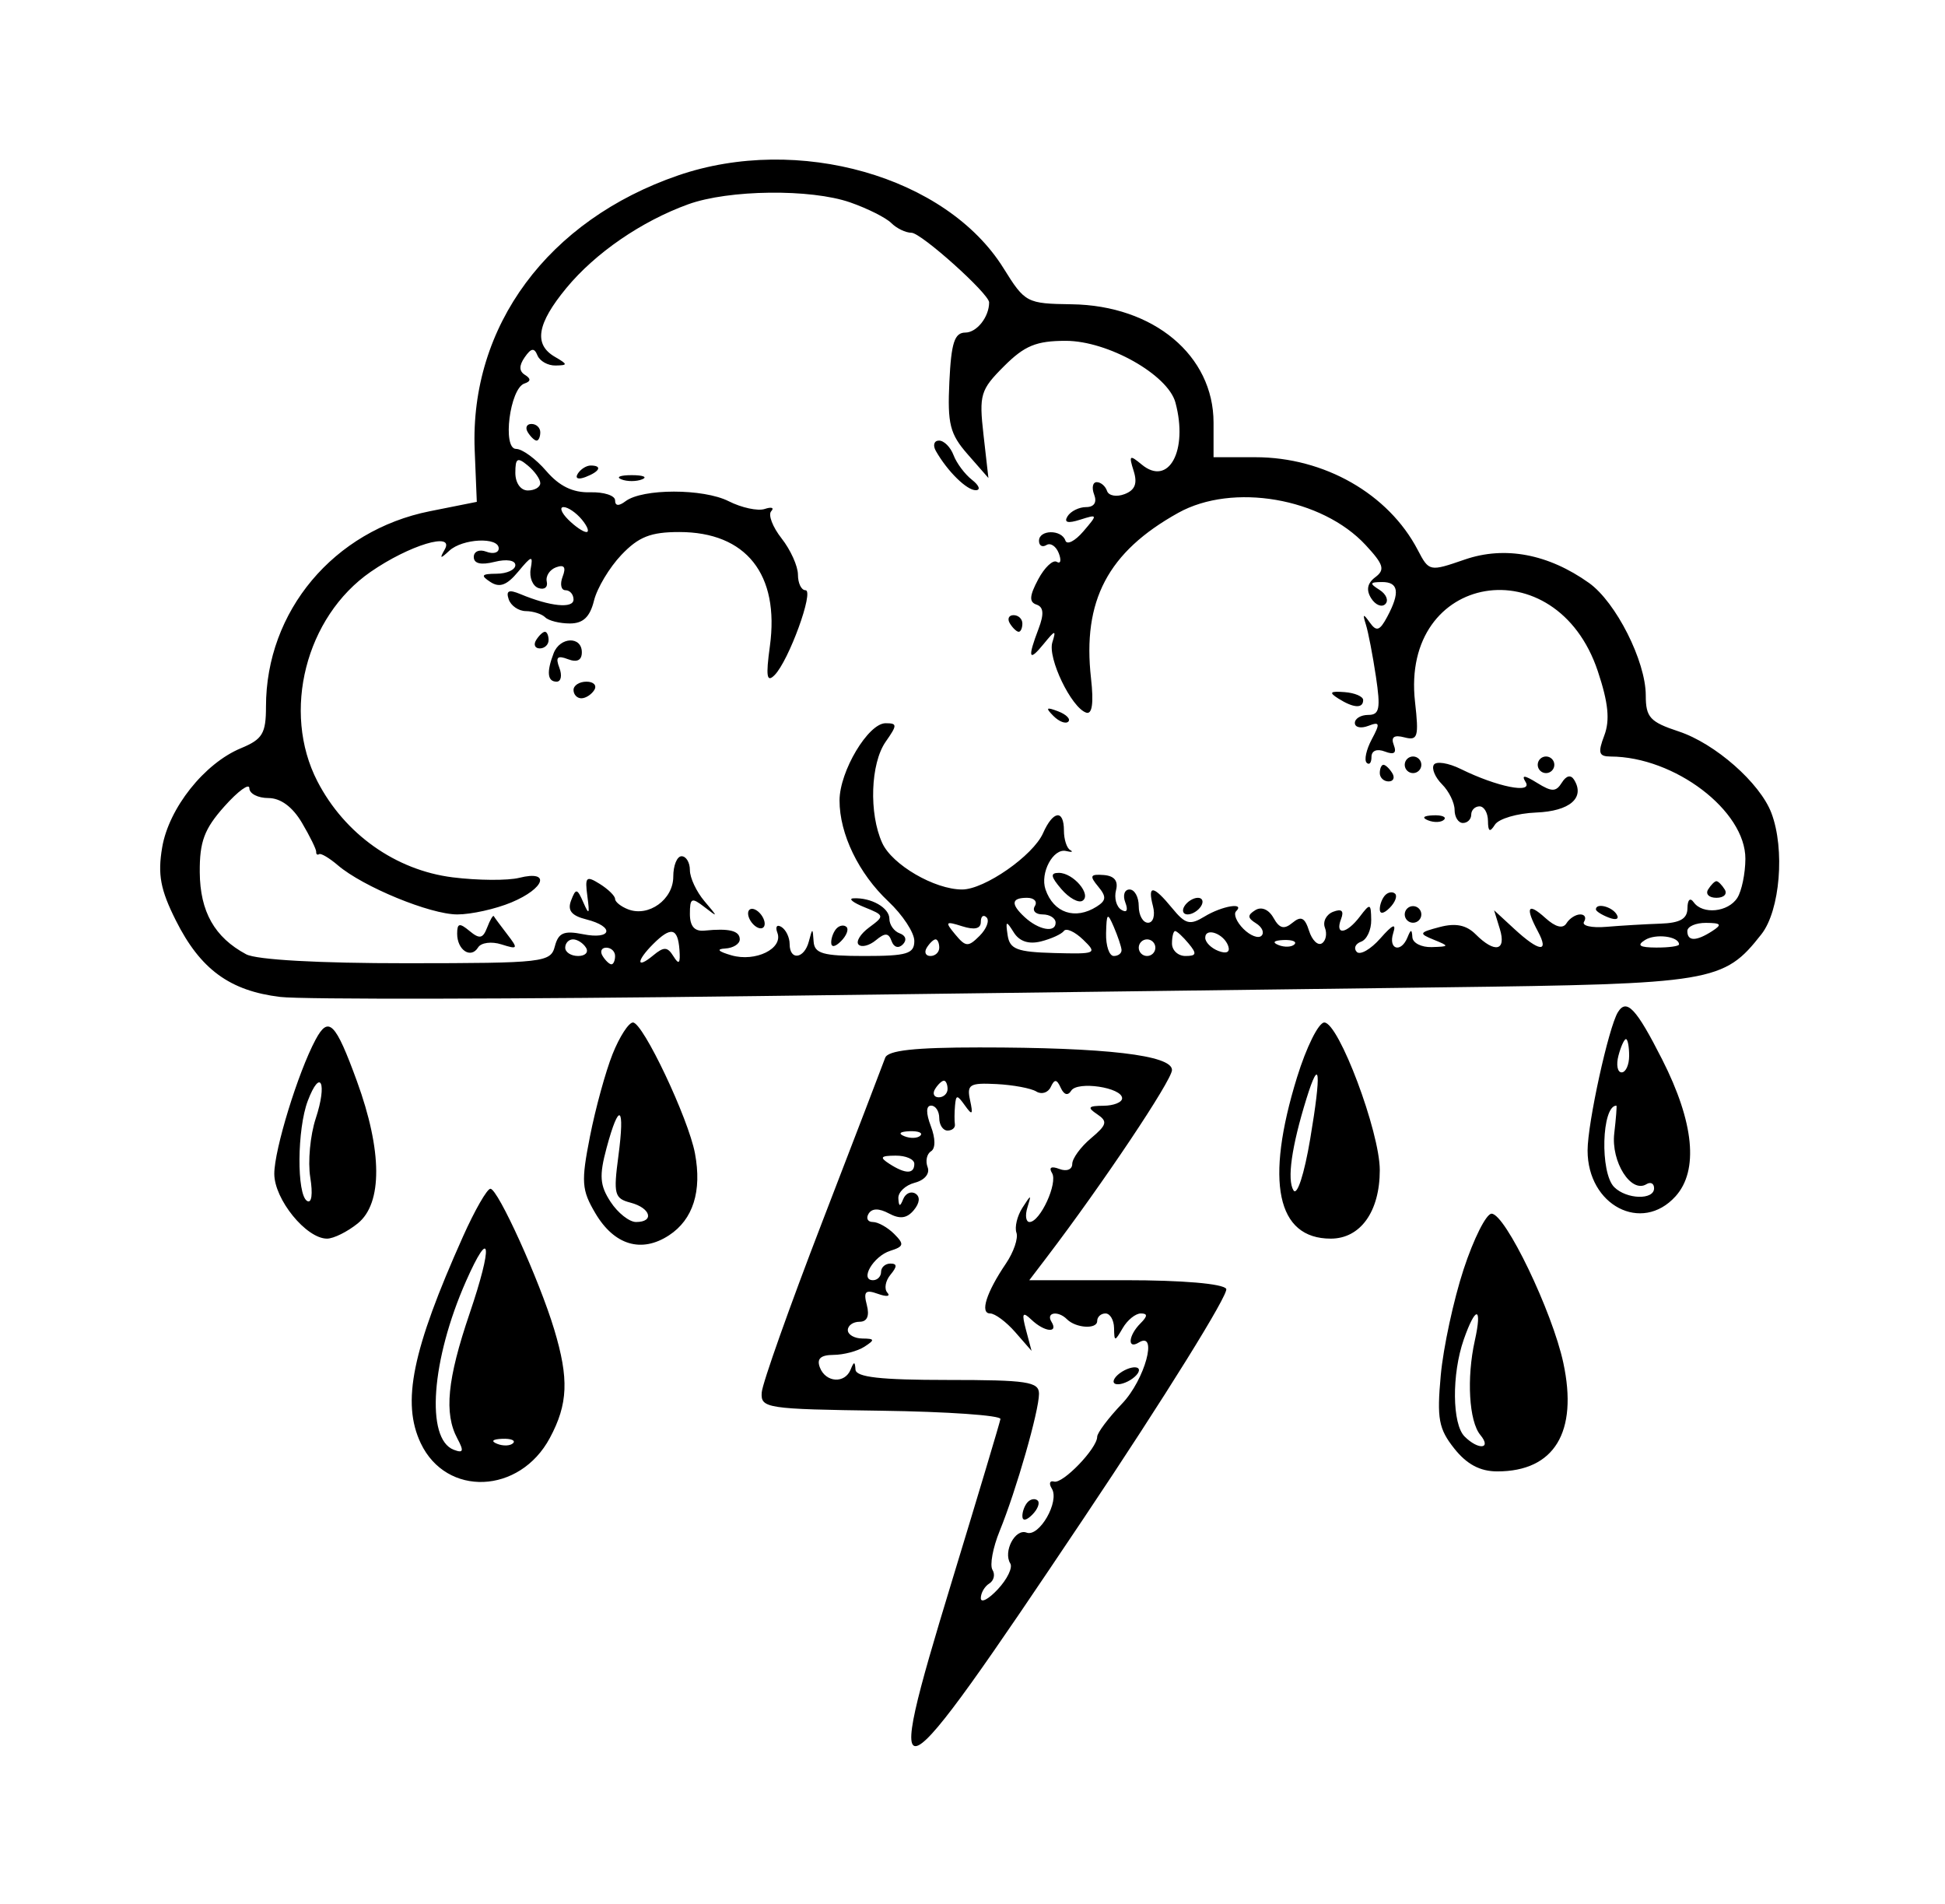 <?xml version="1.0" standalone="no"?>
   <!DOCTYPE svg PUBLIC "-//W3C//DTD SVG 1.1//EN" 
   "http://www.w3.org/Graphics/SVG/1.1/DTD/svg11.dtd"><svg id="svg" version="1.1" width="702" height="687" xmlns="http://www.w3.org/2000/svg"><path d="M244.736 63.310 C 197.800 79.451,169.501 117.680,171.330 162.476 L 172.090 181.108 155.169 184.486 C 120.459 191.417,96.000 220.571,96.000 255.013 C 96.000 264.698,94.740 266.794,86.986 270.006 C 73.752 275.488,60.927 291.637,58.527 305.841 C 56.875 315.617,57.898 321.067,63.472 332.178 C 72.319 349.814,82.935 357.586,101.173 359.778 C 109.053 360.725,186.375 360.587,273.000 359.471 C 359.625 358.355,471.000 356.933,520.500 356.311 C 618.438 355.081,622.116 354.470,635.735 337.155 C 642.479 328.582,644.299 306.438,639.334 293.377 C 635.211 282.534,619.021 268.297,605.882 263.961 C 595.523 260.542,594.000 258.877,594.000 250.967 C 594.000 238.614,583.226 217.279,573.493 210.360 C 558.774 199.895,543.110 196.951,528.661 201.933 C 515.921 206.325,515.791 206.298,511.679 198.430 C 501.118 178.218,477.955 165.000,453.096 165.000 L 438.000 165.000 438.000 152.533 C 438.000 128.278,416.381 110.228,386.826 109.810 C 370.540 109.579,369.968 109.277,362.199 96.799 C 341.571 63.666,288.062 48.410,244.736 63.310 M306.846 73.042 C 313.087 75.215,319.769 78.569,321.696 80.496 C 323.623 82.423,326.900 84.000,328.979 84.000 C 332.461 84.000,357.000 106.012,357.000 109.136 C 357.000 114.371,352.564 120.003,348.429 120.018 C 344.512 120.033,343.326 123.671,342.653 137.739 C 341.924 152.999,342.837 156.618,349.275 163.970 L 356.742 172.500 354.973 156.917 C 353.329 142.439,353.854 140.685,362.371 132.167 C 369.802 124.737,374.026 123.000,384.669 123.000 C 399.835 123.000,421.547 135.224,424.249 145.284 C 428.910 162.642,421.790 175.710,412.067 167.641 C 407.701 164.017,407.367 164.279,409.157 169.918 C 410.604 174.478,409.677 176.866,405.897 178.316 C 402.991 179.431,400.139 178.916,399.557 177.172 C 398.976 175.427,397.305 174.000,395.844 174.000 C 394.383 174.000,393.965 176.025,394.915 178.500 C 395.992 181.306,394.893 183.000,391.998 183.000 C 389.444 183.000,386.430 184.495,385.301 186.321 C 383.911 188.571,385.369 188.970,389.822 187.557 C 396.246 185.518,396.272 185.614,390.971 191.805 C 387.987 195.289,385.086 196.759,384.523 195.070 C 383.170 191.010,375.000 191.102,375.000 195.177 C 375.000 196.924,376.209 197.607,377.686 196.694 C 379.163 195.781,381.172 197.122,382.151 199.673 C 383.130 202.224,382.800 203.613,381.418 202.758 C 380.035 201.904,377.013 204.755,374.702 209.093 C 371.534 215.040,371.386 217.279,374.100 218.191 C 376.662 219.051,376.878 221.559,374.850 226.895 C 370.798 237.553,371.303 239.002,376.745 232.323 C 380.839 227.298,381.262 227.224,379.826 231.785 C 378.040 237.454,386.668 255.389,392.042 257.181 C 394.198 257.899,394.782 253.735,393.777 244.820 C 390.614 216.754,399.869 199.189,425.254 185.078 C 444.926 174.143,477.111 179.676,492.904 196.708 C 499.404 203.718,499.972 205.604,496.390 208.291 C 493.492 210.464,493.009 212.924,494.893 215.913 C 496.422 218.340,498.721 219.279,500.000 218.000 C 501.279 216.721,500.340 214.418,497.913 212.883 C 494.212 210.542,494.347 210.084,498.750 210.046 C 504.806 209.993,505.390 213.797,500.678 222.603 C 497.969 227.664,496.808 228.043,494.395 224.655 C 492.023 221.327,491.741 221.469,492.976 225.366 C 493.824 228.043,495.454 236.481,496.599 244.116 C 498.344 255.752,497.897 258.000,493.841 258.000 C 491.178 258.000,489.000 259.308,489.000 260.906 C 489.000 262.504,491.182 262.974,493.849 261.951 C 498.024 260.349,498.199 261.023,495.106 266.802 C 493.130 270.494,492.298 274.298,493.257 275.257 C 494.216 276.216,495.000 275.281,495.000 273.179 C 495.000 270.898,496.948 270.106,499.834 271.213 C 503.168 272.493,504.169 271.767,503.058 268.874 C 501.948 265.980,503.135 265.120,506.885 266.101 C 511.723 267.366,512.146 265.958,510.720 253.313 C 505.452 206.570,561.669 197.144,576.702 242.250 C 580.492 253.619,581.123 259.916,579.027 265.430 C 576.640 271.709,577.031 273.003,581.324 273.017 C 604.400 273.091,630.038 292.570,629.954 309.964 C 629.929 315.209,628.624 321.525,627.054 324.000 C 623.754 329.203,614.519 330.142,611.296 325.604 C 610.012 323.795,609.073 324.691,609.046 327.750 C 609.012 331.595,606.391 333.088,599.250 333.329 C 593.888 333.510,585.131 334.026,579.791 334.476 C 574.451 334.926,570.819 334.103,571.718 332.647 C 572.618 331.191,572.004 330.000,570.354 330.000 C 568.704 330.000,566.465 331.438,565.379 333.195 C 564.086 335.287,561.435 334.608,557.702 331.230 C 551.372 325.502,550.388 327.383,555.106 336.197 C 559.253 343.946,555.551 343.535,546.571 335.250 L 539.255 328.500 541.330 335.250 C 543.764 343.171,539.543 344.115,532.626 337.197 C 529.252 333.824,525.393 333.033,519.661 334.541 C 512.136 336.520,511.968 336.878,517.500 339.133 C 523.200 341.456,523.162 341.589,516.750 341.789 C 513.038 341.905,509.893 340.313,509.763 338.250 C 509.574 335.250,509.224 335.250,508.013 338.250 C 505.675 344.045,500.974 342.680,502.845 336.750 C 504.030 332.997,502.698 333.546,498.176 338.675 C 494.697 342.621,490.871 344.799,489.675 343.514 C 488.479 342.230,489.188 340.576,491.250 339.839 C 493.313 339.103,494.957 335.575,494.905 332.000 C 494.816 325.958,494.529 325.870,490.824 330.750 C 485.999 337.105,481.716 337.674,484.026 331.653 C 485.162 328.692,484.253 327.859,481.175 329.040 C 478.689 329.994,477.349 332.582,478.197 334.791 C 479.044 337.000,478.544 339.546,477.085 340.447 C 475.626 341.349,473.546 339.296,472.464 335.886 C 470.950 331.115,469.571 330.451,466.490 333.008 C 463.462 335.521,461.789 335.091,459.637 331.245 C 457.935 328.203,455.296 327.081,453.075 328.454 C 450.163 330.254,450.221 331.282,453.343 333.212 C 455.534 334.566,456.417 336.583,455.306 337.694 C 454.195 338.805,451.261 337.689,448.786 335.214 C 446.311 332.739,445.121 329.879,446.143 328.857 C 449.489 325.511,441.062 326.913,434.764 330.750 C 429.460 333.982,427.844 333.567,423.074 327.750 C 416.234 319.410,414.085 319.178,416.131 327.000 C 417.008 330.355,416.223 333.000,414.350 333.000 C 412.507 333.000,411.000 330.300,411.000 327.000 C 411.000 323.700,409.506 321.000,407.679 321.000 C 405.853 321.000,405.162 323.095,406.145 325.656 C 407.248 328.531,406.697 329.549,404.704 328.317 C 402.929 327.220,402.072 324.048,402.799 321.267 C 403.680 317.900,402.188 316.065,398.334 315.775 C 393.484 315.409,393.160 316.077,396.330 319.898 C 399.403 323.600,399.304 324.970,395.807 327.183 C 388.066 332.081,380.261 329.465,377.355 321.000 C 375.302 315.016,380.139 305.993,384.796 307.120 C 386.833 307.613,387.488 307.450,386.250 306.758 C 385.013 306.066,384.000 302.913,384.000 299.750 C 384.000 292.000,380.097 292.480,376.461 300.676 C 372.865 308.785,355.314 321.000,347.260 321.000 C 337.317 321.000,322.003 312.088,318.416 304.214 C 313.567 293.572,314.187 275.496,319.670 267.668 C 323.903 261.625,323.898 261.000,319.626 261.000 C 313.376 261.000,303.025 278.348,303.011 288.846 C 302.995 300.940,309.891 315.211,320.631 325.311 C 325.784 330.157,330.000 336.570,330.000 339.561 C 330.000 344.209,327.381 345.000,312.000 345.000 C 296.990 345.000,293.942 344.128,293.652 339.750 C 293.321 334.750,293.239 334.750,291.932 339.750 C 290.281 346.067,285.000 346.773,285.000 340.677 C 285.000 338.299,283.665 335.529,282.034 334.521 C 280.403 333.513,279.744 334.449,280.570 336.600 C 282.762 342.314,272.705 347.266,264.000 344.758 C 259.200 343.376,258.390 342.490,261.750 342.299 C 264.638 342.135,267.000 340.650,267.000 339.000 C 267.000 335.878,263.186 334.934,254.250 335.843 C 250.689 336.205,249.000 334.268,249.000 329.821 C 249.000 324.029,249.611 323.739,254.250 327.331 C 259.250 331.203,259.250 331.102,254.250 325.212 C 251.363 321.811,249.000 316.771,249.000 314.014 C 249.000 311.256,247.650 309.000,246.000 309.000 C 244.350 309.000,243.000 312.328,243.000 316.394 C 243.000 324.604,234.135 331.015,226.717 328.168 C 224.123 327.173,222.000 325.477,222.000 324.401 C 222.000 323.324,219.510 320.888,216.467 318.988 C 211.547 315.915,211.053 316.418,212.008 323.516 C 212.877 329.968,212.600 330.391,210.566 325.719 C 208.319 320.559,207.843 320.475,206.130 324.939 C 204.740 328.563,206.246 330.449,211.606 331.795 C 221.960 334.393,220.892 339.228,210.426 337.135 C 203.534 335.757,201.539 336.614,200.261 341.503 C 198.741 347.315,196.368 347.586,146.807 347.615 C 115.117 347.634,92.572 346.377,88.846 344.383 C 77.451 338.284,72.203 329.011,72.100 314.790 C 72.019 303.717,73.730 299.142,81.000 291.000 C 85.950 285.456,90.000 282.512,90.000 284.460 C 90.000 286.407,93.084 288.000,96.853 288.000 C 101.274 288.000,105.578 291.168,108.979 296.926 C 111.879 301.835,114.195 306.560,114.126 307.426 C 114.057 308.292,114.533 308.663,115.185 308.250 C 115.837 307.838,118.874 309.640,121.935 312.256 C 131.036 320.032,155.262 330.000,165.064 330.000 C 170.085 330.000,178.874 328.044,184.596 325.653 C 196.700 320.596,198.844 313.921,187.446 316.782 C 183.291 317.825,172.464 317.750,163.386 316.616 C 142.788 314.042,124.366 300.967,114.554 281.957 C 101.611 256.883,110.324 222.608,133.767 206.376 C 147.714 196.719,164.261 191.730,160.507 198.312 C 158.577 201.698,158.893 201.782,162.160 198.750 C 166.922 194.330,180.000 193.711,180.000 197.906 C 180.000 199.504,177.975 200.035,175.500 199.085 C 173.021 198.134,171.000 198.996,171.000 201.004 C 171.000 203.395,173.581 204.003,178.500 202.768 C 182.825 201.683,186.000 202.180,186.000 203.943 C 186.000 205.624,182.963 207.021,179.250 207.046 C 173.777 207.083,173.351 207.647,177.000 210.029 C 180.322 212.197,182.950 211.219,187.040 206.292 C 191.893 200.446,192.451 200.317,191.540 205.248 C 190.968 208.344,192.230 211.482,194.344 212.220 C 196.458 212.958,197.808 211.917,197.344 209.906 C 196.880 207.895,198.403 205.560,200.728 204.716 C 203.659 203.652,204.378 204.688,203.072 208.091 C 202.036 210.791,202.496 213.000,204.094 213.000 C 205.692 213.000,207.000 214.507,207.000 216.350 C 207.000 219.729,198.522 218.869,187.841 214.408 C 183.654 212.659,182.550 213.144,183.599 216.272 C 184.379 218.597,187.168 220.517,189.797 220.538 C 192.426 220.559,195.572 221.572,196.788 222.788 C 198.005 224.005,202.004 225.000,205.675 225.000 C 210.462 225.000,212.926 222.667,214.389 216.750 C 215.510 212.213,219.959 204.788,224.275 200.250 C 230.488 193.718,234.839 192.000,245.167 192.000 C 269.307 192.000,281.423 207.269,277.868 233.208 C 276.369 244.147,276.741 246.459,279.548 243.652 C 284.668 238.532,293.966 213.000,290.710 213.000 C 289.220 213.000,288.000 210.482,288.000 207.405 C 288.000 204.327,285.344 198.433,282.098 194.306 C 278.852 190.180,277.165 185.763,278.348 184.491 C 279.532 183.219,278.475 182.853,276.000 183.678 C 273.525 184.502,267.671 183.242,262.991 180.878 C 253.836 176.252,231.871 176.262,225.750 180.896 C 223.325 182.731,222.000 182.615,222.000 180.568 C 222.000 178.826,217.946 177.517,212.992 177.657 C 206.758 177.835,201.877 175.463,197.146 169.957 C 193.386 165.581,188.488 162.000,186.262 162.000 C 181.231 162.000,184.014 140.162,189.269 138.410 C 191.614 137.629,191.685 136.660,189.498 135.308 C 187.313 133.958,187.278 131.957,189.387 128.921 C 191.709 125.577,192.828 125.414,193.978 128.250 C 194.815 130.313,197.750 131.959,200.500 131.909 C 205.011 131.826,204.987 131.518,200.250 128.760 C 192.555 124.278,193.800 116.823,204.391 103.975 C 214.824 91.317,231.513 79.843,248.381 73.729 C 262.996 68.432,292.610 68.084,306.846 73.042 M190.500 156.000 C 191.520 157.650,192.949 159.000,193.677 159.000 C 194.405 159.000,195.000 157.650,195.000 156.000 C 195.000 154.350,193.570 153.000,191.823 153.000 C 190.076 153.000,189.480 154.350,190.500 156.000 M337.779 162.750 C 341.974 170.123,348.985 176.998,352.215 176.905 C 354.022 176.852,353.391 175.165,350.814 173.155 C 348.237 171.145,345.242 167.138,344.158 164.250 C 343.075 161.363,340.716 159.000,338.917 159.000 C 337.118 159.000,336.606 160.688,337.779 162.750 M195.000 174.367 C 195.000 175.815,192.975 177.000,190.500 177.000 C 187.913 177.000,186.000 174.293,186.000 170.633 C 186.000 165.313,186.740 164.880,190.500 168.000 C 192.975 170.054,195.000 172.919,195.000 174.367 M208.521 170.966 C 207.470 172.666,208.674 173.169,211.344 172.145 C 216.541 170.150,217.492 168.000,213.177 168.000 C 211.624 168.000,209.529 169.335,208.521 170.966 M224.250 172.987 C 226.313 173.819,229.688 173.819,231.750 172.987 C 233.813 172.155,232.125 171.474,228.000 171.474 C 223.875 171.474,222.188 172.155,224.250 172.987 M210.000 187.500 C 212.054 189.975,212.798 192.000,211.653 192.000 C 210.508 192.000,207.546 189.975,205.071 187.500 C 202.596 185.025,201.853 183.000,203.418 183.000 C 204.984 183.000,207.946 185.025,210.000 187.500 M364.500 225.000 C 365.520 226.650,366.949 228.000,367.677 228.000 C 368.405 228.000,369.000 226.650,369.000 225.000 C 369.000 223.350,367.570 222.000,365.823 222.000 C 364.076 222.000,363.480 223.350,364.500 225.000 M193.500 231.000 C 192.480 232.650,193.076 234.000,194.823 234.000 C 196.570 234.000,198.000 232.650,198.000 231.000 C 198.000 229.350,197.405 228.000,196.677 228.000 C 195.949 228.000,194.520 229.350,193.500 231.000 M199.821 235.745 C 197.207 242.558,197.571 246.000,200.906 246.000 C 202.504 246.000,202.945 243.741,201.885 240.979 C 200.425 237.175,201.175 236.425,204.979 237.885 C 208.269 239.147,210.000 238.293,210.000 235.406 C 210.000 229.503,202.115 229.766,199.821 235.745 M207.000 249.000 C 207.000 250.650,208.270 252.000,209.823 252.000 C 211.376 252.000,213.480 250.650,214.500 249.000 C 215.520 247.350,214.249 246.000,211.677 246.000 C 209.105 246.000,207.000 247.350,207.000 249.000 M483.038 252.087 C 488.523 255.555,492.000 255.769,492.000 252.638 C 492.000 251.340,488.980 250.049,485.288 249.771 C 480.013 249.374,479.531 249.870,483.038 252.087 M380.200 258.372 C 382.235 260.423,384.656 261.344,385.579 260.421 C 386.503 259.497,384.838 257.819,381.879 256.693 C 377.604 255.065,377.259 255.409,380.200 258.372 M507.000 276.000 C 507.000 277.650,508.350 279.000,510.000 279.000 C 511.650 279.000,513.000 277.650,513.000 276.000 C 513.000 274.350,511.650 273.000,510.000 273.000 C 508.350 273.000,507.000 274.350,507.000 276.000 M517.499 276.001 C 516.644 277.385,517.982 280.554,520.472 283.044 C 522.963 285.534,525.000 289.693,525.000 292.286 C 525.000 294.879,526.350 297.000,528.000 297.000 C 529.650 297.000,531.000 295.650,531.000 294.000 C 531.000 292.350,532.350 291.000,534.000 291.000 C 535.650 291.000,537.021 293.363,537.046 296.250 C 537.080 300.153,537.725 300.502,539.559 297.610 C 540.916 295.471,547.611 293.498,554.436 293.226 C 566.580 292.742,572.163 287.926,568.135 281.409 C 566.953 279.497,565.305 279.878,563.717 282.430 C 561.606 285.821,560.114 285.837,554.778 282.529 C 550.186 279.682,549.013 279.593,550.634 282.216 C 553.328 286.576,540.329 283.973,527.277 277.540 C 522.754 275.310,518.354 274.618,517.499 276.001 M555.000 276.000 C 555.000 277.650,556.350 279.000,558.000 279.000 C 559.650 279.000,561.000 277.650,561.000 276.000 C 561.000 274.350,559.650 273.000,558.000 273.000 C 556.350 273.000,555.000 274.350,555.000 276.000 M498.000 279.000 C 498.000 280.650,499.430 282.000,501.177 282.000 C 502.924 282.000,503.520 280.650,502.500 279.000 C 501.480 277.350,500.051 276.000,499.323 276.000 C 498.595 276.000,498.000 277.350,498.000 279.000 M515.438 296.049 C 517.603 296.916,520.191 296.809,521.188 295.813 C 522.184 294.816,520.413 294.107,517.250 294.237 C 513.755 294.381,513.044 295.092,515.438 296.049 M383.064 320.846 C 385.818 324.062,389.245 325.967,390.681 325.079 C 394.128 322.949,387.409 315.000,382.162 315.000 C 379.000 315.000,379.207 316.341,383.064 320.846 M616.500 321.000 C 615.480 322.650,616.830 324.000,619.500 324.000 C 622.170 324.000,623.520 322.650,622.500 321.000 C 621.480 319.350,620.130 318.000,619.500 318.000 C 618.870 318.000,617.520 319.350,616.500 321.000 M500.000 323.000 C 498.900 324.100,498.000 326.395,498.000 328.100 C 498.000 329.980,499.397 329.803,501.550 327.650 C 503.503 325.698,504.403 323.403,503.550 322.550 C 502.698 321.698,501.100 321.900,500.000 323.000 M312.000 327.397 C 319.268 330.320,319.321 330.545,313.719 334.676 C 310.539 337.020,308.819 339.819,309.897 340.897 C 310.974 341.974,313.781 341.256,316.136 339.302 C 319.460 336.543,320.725 336.616,321.798 339.625 C 322.601 341.879,324.292 342.387,325.839 340.839 C 327.387 339.292,326.931 337.618,324.750 336.839 C 322.688 336.103,321.000 333.732,321.000 331.571 C 321.000 327.588,314.405 323.843,308.005 324.190 C 306.077 324.295,307.875 325.738,312.000 327.397 M373.500 327.000 C 372.480 328.650,373.751 330.000,376.323 330.000 C 378.895 330.000,381.000 331.350,381.000 333.000 C 381.000 336.757,374.877 335.641,369.821 330.964 C 364.726 326.250,365.002 324.000,370.677 324.000 C 373.249 324.000,374.520 325.350,373.500 327.000 M427.500 327.000 C 426.480 328.650,426.996 330.000,428.646 330.000 C 430.296 330.000,432.480 328.650,433.500 327.000 C 434.520 325.350,434.004 324.000,432.354 324.000 C 430.704 324.000,428.520 325.350,427.500 327.000 M270.000 329.646 C 270.000 331.296,271.350 333.480,273.000 334.500 C 274.650 335.520,276.000 335.004,276.000 333.354 C 276.000 331.704,274.650 329.520,273.000 328.500 C 271.350 327.480,270.000 327.996,270.000 329.646 M507.000 330.000 C 507.000 331.650,508.350 333.000,510.000 333.000 C 511.650 333.000,513.000 331.650,513.000 330.000 C 513.000 328.350,511.650 327.000,510.000 327.000 C 508.350 327.000,507.000 328.350,507.000 330.000 M576.000 328.179 C 576.000 328.828,578.095 330.162,580.656 331.145 C 583.326 332.169,584.530 331.666,583.479 329.966 C 581.717 327.115,576.000 325.749,576.000 328.179 M175.835 334.708 C 174.289 338.738,173.086 338.976,169.465 335.971 C 165.836 332.959,165.000 333.143,165.000 336.956 C 165.000 342.871,169.947 346.131,172.545 341.927 C 173.634 340.165,177.383 339.669,180.979 340.811 C 186.944 342.704,187.109 342.419,183.075 337.183 C 180.668 334.057,178.483 331.104,178.220 330.621 C 177.956 330.137,176.883 331.976,175.835 334.708 M353.564 337.722 C 349.458 341.828,348.548 341.775,344.766 337.218 C 340.969 332.643,341.219 332.348,347.274 334.269 C 351.762 335.694,354.000 335.172,354.000 332.702 C 354.000 330.666,354.932 329.932,356.071 331.071 C 357.211 332.211,356.082 335.203,353.564 337.722 M404.789 342.750 C 404.905 343.988,403.650 345.000,402.000 345.000 C 400.350 345.000,399.095 341.288,399.211 336.750 C 399.398 329.439,399.715 329.183,402.000 334.500 C 403.418 337.800,404.673 341.513,404.789 342.750 M302.000 335.000 C 300.900 336.100,300.000 338.395,300.000 340.100 C 300.000 341.980,301.397 341.803,303.550 339.650 C 305.503 337.698,306.403 335.403,305.550 334.550 C 304.698 333.698,303.100 333.900,302.000 335.000 M375.743 339.734 C 379.459 338.795,383.175 337.092,384.000 335.951 C 384.825 334.809,387.946 336.234,390.936 339.116 C 396.134 344.127,395.676 344.338,380.477 343.929 C 367.057 343.567,364.442 342.566,363.681 337.500 C 362.891 332.242,363.163 332.115,365.882 336.471 C 367.926 339.744,371.294 340.859,375.743 339.734 M618.000 336.000 C 612.184 339.759,609.000 339.759,609.000 336.000 C 609.000 334.350,612.038 333.021,615.750 333.046 C 621.208 333.083,621.639 333.648,618.000 336.000 M245.229 342.712 C 245.605 347.712,245.061 348.335,243.096 345.155 C 240.910 341.619,239.646 341.560,235.729 344.810 C 229.602 349.895,229.591 346.837,235.714 340.714 C 242.156 334.273,244.632 334.793,245.229 342.712 M429.000 340.500 C 432.059 344.186,431.854 345.000,427.867 345.000 C 425.190 345.000,423.000 342.975,423.000 340.500 C 423.000 338.025,423.510 336.000,424.133 336.000 C 424.756 336.000,426.946 338.025,429.000 340.500 M443.313 341.440 C 444.044 343.632,442.672 344.302,439.751 343.181 C 437.138 342.178,435.000 340.040,435.000 338.429 C 435.000 334.486,441.818 336.955,443.313 341.440 M606.000 340.821 C 606.000 341.469,602.288 341.979,597.750 341.954 C 591.746 341.921,590.651 341.180,593.728 339.232 C 597.548 336.813,606.000 337.908,606.000 340.821 M211.500 342.000 C 212.520 343.650,211.249 345.000,208.677 345.000 C 206.105 345.000,204.000 343.650,204.000 342.000 C 204.000 340.350,205.270 339.000,206.823 339.000 C 208.376 339.000,210.480 340.350,211.500 342.000 M339.000 342.000 C 339.000 343.650,337.570 345.000,335.823 345.000 C 334.076 345.000,333.480 343.650,334.500 342.000 C 335.520 340.350,336.949 339.000,337.677 339.000 C 338.405 339.000,339.000 340.350,339.000 342.000 M417.000 342.000 C 417.000 343.650,415.650 345.000,414.000 345.000 C 412.350 345.000,411.000 343.650,411.000 342.000 C 411.000 340.350,412.350 339.000,414.000 339.000 C 415.650 339.000,417.000 340.350,417.000 342.000 M467.188 340.813 C 466.191 341.809,463.603 341.916,461.438 341.049 C 459.044 340.092,459.755 339.381,463.250 339.237 C 466.413 339.107,468.184 339.816,467.188 340.813 M222.000 345.000 C 222.000 346.650,221.405 348.000,220.677 348.000 C 219.949 348.000,218.520 346.650,217.500 345.000 C 216.480 343.350,217.076 342.000,218.823 342.000 C 220.570 342.000,222.000 343.350,222.000 345.000 M583.946 365.278 C 580.588 370.712,573.000 405.305,573.000 415.183 C 573.000 435.005,592.546 445.210,604.728 431.748 C 613.146 422.446,611.459 405.077,599.932 382.366 C 590.562 363.905,587.089 360.193,583.946 365.278 M113.888 375.209 C 107.568 387.019,99.000 414.870,99.000 423.606 C 99.000 432.832,110.526 447.000,118.031 447.000 C 120.398 447.000,125.402 444.517,129.150 441.482 C 138.105 434.231,137.990 415.317,128.840 390.222 C 121.073 368.920,118.589 366.426,113.888 375.209 M221.099 380.377 C 218.596 386.635,214.923 400.008,212.938 410.097 C 209.705 426.534,209.907 429.416,214.885 437.843 C 221.697 449.376,231.523 452.313,241.474 445.793 C 250.158 440.103,253.396 429.872,250.830 416.230 C 248.449 403.566,232.072 369.000,228.453 369.000 C 226.912 369.000,223.603 374.120,221.099 380.377 M468.135 388.771 C 456.506 426.419,460.804 447.000,480.295 447.000 C 491.014 447.000,498.000 437.244,498.000 422.275 C 498.000 408.445,483.172 369.000,477.973 369.000 C 475.920 369.000,471.493 377.897,468.135 388.771 M588.000 381.000 C 588.000 384.300,586.776 387.000,585.281 387.000 C 583.785 387.000,583.268 384.300,584.131 381.000 C 584.994 377.700,586.217 375.000,586.850 375.000 C 587.482 375.000,588.000 377.700,588.000 381.000 M319.479 381.750 C 318.746 383.813,308.518 410.475,296.751 441.000 C 284.983 471.525,275.163 499.200,274.927 502.500 C 274.520 508.218,276.542 508.528,318.000 509.103 C 341.925 509.434,361.313 510.784,361.085 512.103 C 360.857 513.421,352.935 539.878,343.481 570.896 C 318.147 654.016,320.980 652.652,391.104 547.965 C 420.475 504.118,443.637 466.839,442.575 465.122 C 441.419 463.252,426.786 462.000,406.073 462.000 L 371.500 462.000 377.783 453.750 C 397.951 427.270,423.000 389.815,423.000 386.138 C 423.000 380.790,399.157 378.000,353.466 378.000 C 330.053 378.000,320.435 379.061,319.479 381.750 M472.896 410.961 C 470.734 423.795,468.165 431.693,466.846 429.561 C 464.478 425.728,466.162 413.814,471.513 396.549 C 476.402 380.780,476.975 386.754,472.896 410.961 M113.959 403.624 C 111.958 409.688,111.068 419.259,111.982 424.892 C 112.964 430.941,112.489 434.420,110.822 433.390 C 107.052 431.060,107.223 407.435,111.084 397.279 C 115.662 385.237,118.188 390.810,113.959 403.624 M342.000 393.000 C 342.000 394.650,340.570 396.000,338.823 396.000 C 337.076 396.000,336.480 394.650,337.500 393.000 C 338.520 391.350,339.949 390.000,340.677 390.000 C 341.405 390.000,342.000 391.350,342.000 393.000 M374.042 393.908 C 375.937 395.079,378.278 394.341,379.244 392.269 C 380.611 389.335,381.413 389.406,382.863 392.589 C 384.023 395.136,385.441 395.523,386.621 393.614 C 388.834 390.033,405.000 392.440,405.000 396.350 C 405.000 397.807,401.963 399.021,398.250 399.046 C 392.738 399.083,392.325 399.645,396.000 402.107 C 399.854 404.689,399.531 405.935,393.750 410.792 C 390.038 413.910,387.000 418.077,387.000 420.052 C 387.000 422.064,384.954 422.857,382.344 421.855 C 379.451 420.745,378.449 421.300,379.698 423.320 C 381.903 426.889,375.430 441.000,371.587 441.000 C 370.268 441.000,369.923 438.638,370.821 435.750 C 372.323 430.917,372.180 430.926,369.014 435.863 C 367.123 438.813,366.153 442.863,366.860 444.863 C 367.566 446.863,365.857 451.875,363.060 456.000 C 355.997 466.420,353.598 474.000,357.363 474.000 C 359.110 474.000,363.188 477.038,366.428 480.750 L 372.317 487.500 370.321 480.000 C 368.691 473.873,369.046 473.186,372.263 476.250 C 376.960 480.724,382.133 481.260,379.500 477.000 C 377.406 473.612,381.881 472.881,385.087 476.087 C 388.329 479.329,396.000 479.785,396.000 476.735 C 396.000 475.231,397.350 474.000,399.000 474.000 C 400.650 474.000,402.041 476.363,402.091 479.250 C 402.178 484.250,402.328 484.250,405.240 479.250 C 406.922 476.363,409.851 474.000,411.749 474.000 C 414.267 474.000,414.227 474.973,411.600 477.600 C 407.247 481.953,406.799 487.096,411.000 484.500 C 418.071 480.130,413.224 497.922,405.000 506.528 C 400.050 511.707,396.000 517.101,396.000 518.514 C 396.000 522.685,383.601 535.572,380.450 534.676 C 378.857 534.222,378.489 535.364,379.631 537.212 C 382.518 541.882,375.072 554.839,370.508 553.088 C 366.413 551.516,361.984 559.930,364.643 564.232 C 365.558 565.712,363.537 569.894,360.153 573.527 C 356.769 577.159,354.000 578.606,354.000 576.743 C 354.000 574.879,355.372 572.506,357.049 571.470 C 358.726 570.433,359.249 568.211,358.211 566.532 C 357.173 564.853,358.342 558.534,360.808 552.489 C 366.793 537.822,375.000 509.196,375.000 502.986 C 375.000 498.640,370.764 498.000,342.000 498.000 C 317.726 498.000,308.937 497.008,308.763 494.250 C 308.574 491.250,308.224 491.250,307.013 494.250 C 304.924 499.427,298.010 498.960,295.915 493.500 C 294.702 490.340,296.170 488.986,300.844 488.954 C 304.505 488.929,309.525 487.599,312.000 486.000 C 315.846 483.515,315.737 483.085,311.250 483.046 C 308.363 483.021,306.000 481.650,306.000 480.000 C 306.000 478.350,307.899 477.000,310.219 477.000 C 312.972 477.000,313.889 474.899,312.858 470.955 C 311.579 466.065,312.348 465.297,316.888 466.933 C 319.975 468.046,321.499 467.853,320.276 466.504 C 319.053 465.155,319.556 462.240,321.393 460.026 C 323.851 457.065,323.844 456.000,321.367 456.000 C 319.515 456.000,318.000 457.350,318.000 459.000 C 318.000 460.650,316.692 462.000,315.094 462.000 C 310.154 462.000,315.221 453.334,321.286 451.409 C 326.260 449.831,326.450 449.021,322.723 445.295 C 320.361 442.933,316.902 441.000,315.037 441.000 C 313.172 441.000,312.483 439.646,313.505 437.992 C 314.731 436.009,317.240 435.987,320.867 437.929 C 324.821 440.045,327.344 439.700,329.831 436.704 C 331.967 434.130,332.185 431.851,330.402 430.748 C 328.813 429.766,326.829 430.659,325.993 432.731 C 324.841 435.588,324.416 435.525,324.237 432.469 C 324.107 430.252,326.776 427.712,330.170 426.825 C 333.748 425.889,335.693 423.527,334.801 421.202 C 333.954 418.996,334.501 416.426,336.016 415.490 C 337.684 414.459,337.662 410.871,335.960 406.394 C 334.163 401.668,334.204 399.000,336.074 399.000 C 337.683 399.000,339.000 401.025,339.000 403.500 C 339.000 405.975,340.350 408.000,342.000 408.000 C 343.650 408.000,344.840 406.988,344.645 405.750 C 344.449 404.513,344.470 401.475,344.691 399.000 C 345.047 395.000,345.449 395.000,348.306 399.000 C 350.918 402.656,351.259 402.297,350.128 397.081 C 348.889 391.372,349.943 390.724,359.665 391.220 C 365.677 391.527,372.147 392.737,374.042 393.908 M582.626 409.014 C 581.426 419.298,588.698 430.777,594.242 427.351 C 595.759 426.413,597.000 427.076,597.000 428.823 C 597.000 433.142,587.050 432.850,582.600 428.400 C 577.417 423.217,578.074 399.000,583.398 399.000 C 583.616 399.000,583.269 403.506,582.626 409.014 M223.194 417.174 C 221.360 430.998,221.751 432.497,227.590 434.024 C 234.860 435.925,236.300 441.000,229.569 441.000 C 227.132 441.000,223.000 437.737,220.387 433.748 C 216.476 427.780,216.219 424.328,218.933 414.248 C 223.468 397.405,225.620 398.883,223.194 417.174 M332.188 409.813 C 331.191 410.809,328.603 410.916,326.438 410.049 C 324.044 409.092,324.755 408.381,328.250 408.237 C 331.413 408.107,333.184 408.816,332.188 409.813 M330.000 420.000 C 330.000 423.759,326.816 423.759,321.000 420.000 C 317.361 417.648,317.792 417.083,323.250 417.046 C 326.963 417.021,330.000 418.350,330.000 420.000 M167.100 446.250 C 148.736 487.285,144.884 506.135,151.859 520.832 C 161.097 540.301,187.568 539.233,198.445 518.951 C 205.034 506.666,205.397 497.586,200.012 479.727 C 194.644 461.918,179.710 429.000,177.000 429.000 C 175.801 429.000,171.346 436.763,167.100 446.250 M528.256 458.069 C 524.633 469.106,520.920 486.319,520.006 496.319 C 518.573 511.982,519.250 515.643,524.889 522.750 C 529.416 528.454,534.206 531.000,540.415 531.000 C 560.993 531.000,569.609 516.845,564.247 491.844 C 560.272 473.309,543.286 438.000,538.345 438.000 C 536.420 438.000,531.880 447.031,528.256 458.069 M169.494 474.019 C 161.425 497.741,160.217 510.062,165.069 519.130 C 167.513 523.696,167.245 524.522,163.753 523.182 C 153.560 519.270,155.649 490.723,168.206 462.335 C 177.141 442.136,177.923 449.235,169.494 474.019 M532.307 483.750 C 529.288 497.320,530.194 512.914,534.289 517.848 C 538.509 522.933,533.608 523.408,528.600 518.400 C 524.101 513.901,523.943 495.928,528.293 483.448 C 532.592 471.117,535.076 471.305,532.307 483.750 M405.000 495.000 C 402.621 496.471,401.349 498.349,402.174 499.174 C 402.999 499.999,405.621 499.471,408.000 498.000 C 410.379 496.529,411.651 494.651,410.826 493.826 C 410.001 493.001,407.379 493.529,405.000 495.000 M185.188 520.813 C 184.191 521.809,181.603 521.916,179.438 521.049 C 177.044 520.092,177.755 519.381,181.250 519.237 C 184.413 519.107,186.184 519.816,185.188 520.813 M371.000 542.000 C 369.900 543.100,369.000 545.395,369.000 547.100 C 369.000 548.980,370.397 548.803,372.550 546.650 C 374.503 544.698,375.403 542.403,374.550 541.550 C 373.698 540.698,372.100 540.900,371.000 542.000 " stroke="none" fill="black" fill-rule="evenodd"/></svg>